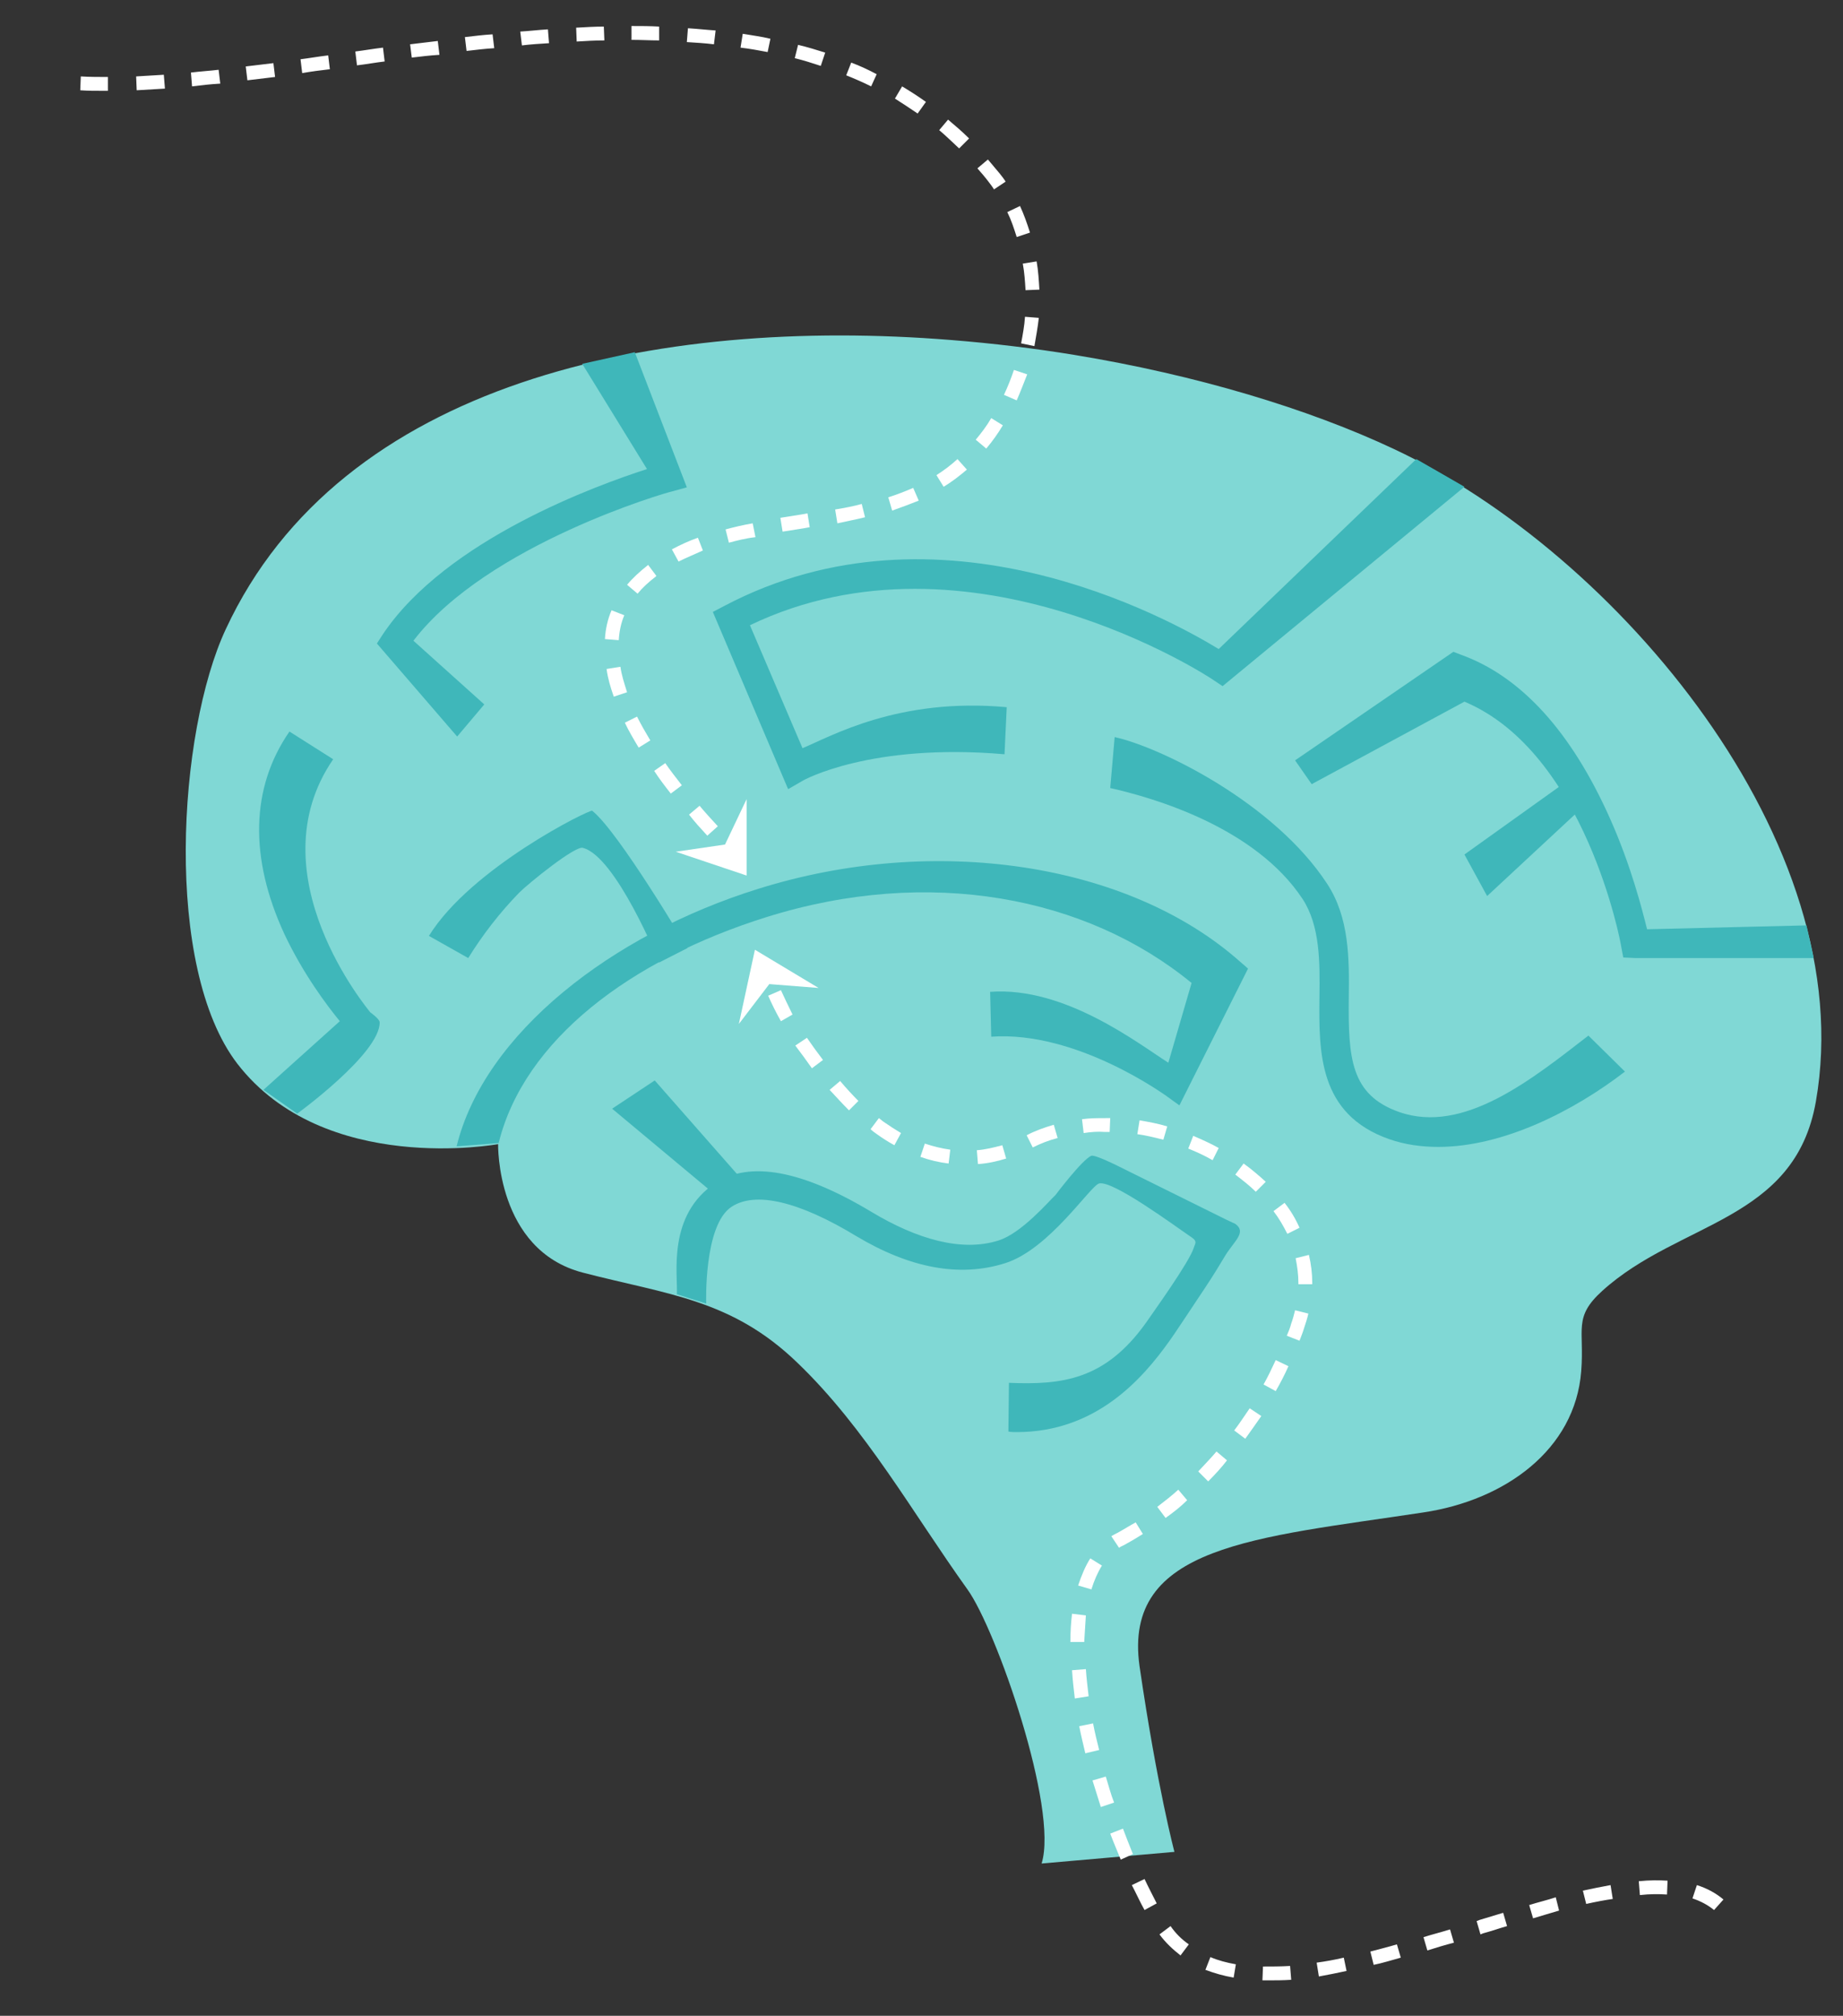 <?xml version="1.0" encoding="utf-8"?>
<!-- Generator: Adobe Illustrator 17.0.0, SVG Export Plug-In . SVG Version: 6.00 Build 0)  -->
<!DOCTYPE svg PUBLIC "-//W3C//DTD SVG 1.1//EN" "http://www.w3.org/Graphics/SVG/1.1/DTD/svg11.dtd">
<svg version="1.1" id="Layer_1" xmlns="http://www.w3.org/2000/svg" xmlns:xlink="http://www.w3.org/1999/xlink" x="0px" y="0px"
	 width="333px" height="364px" viewBox="0 0 333 364" enable-background="new 0 0 333 364" xml:space="preserve">
<rect x="0" y="0" width="333" height="364" fill="#333333" stroke="none"/>
<g>
	<g>
		<g>
			<g>
				<path fill="#80D8D5" d="M212.2,334.4c0,0-3.1-11.6-6.3-33.5c-3.1-21.9,21-23.2,51.3-27.8c14.7-2.2,27.4-11.3,28.5-25.5
					c0.6-7.6-1.5-9.7,3.8-14.5c13.9-12.6,34.8-12.5,38.6-34.2c8.2-46.8-36.1-99-76.2-117.8c-15.5-7.3-35.8-13.4-57.7-17
					c-7.3-1.2-14.8-2.1-22.3-2.7c-53.4-4.3-110.3,7.5-131.1,52.2c-8.7,18.6-11.3,61.1,2.1,78.5C58.6,212.4,90,206.6,90,206.6
					s-0.4,19.1,15.3,23.2c15.4,4,26.9,4.8,38.8,16.3c12.3,11.8,20.8,27.1,30.7,40.9c5.2,7.2,16.5,39.6,13.4,49.5"/>
			</g>
		</g>
		<g>
			<g>
				<g>
					<path fill="#FFFFFF" d="M84.6,218.1"/>
				</g>
			</g>
		</g>
		<g>
			<g>
				<g>
					<path fill="#3FB7BA" d="M90.1,206.4c4.6-18.6,23.8-33.1,48.4-40.8c29.4-9.2,57.8-3.7,76.8,11.9l-4.2,14.4
						c-5.5-3.5-18.7-13.8-32.2-12.8l0.2,8.1c15.4-1.1,31.3,10.5,31.5,10.6l2.5,1.8l12.4-24.7l-1.5-1.3c-20.1-17.8-55.1-23.1-87-13.1
						c-26.4,8.2-49.5,26.1-54.5,46.5L90.1,206.4z"/>
				</g>
			</g>
		</g>
		<g>
			<g>
				<path fill="none" stroke="#E9507E" stroke-width="5" stroke-miterlimit="10" d="M140.9,79.3"/>
			</g>
		</g>
		<g>
			<g>
				<path fill="none" stroke="#E9507E" stroke-width="5" stroke-miterlimit="10" d="M167.2,77.3"/>
			</g>
		</g>
		<g>
			<g>
				<g>
					<path fill="#3FB7BA" d="M82.6,133l4.9-5.8l-12.8-11.5c13.4-17.5,46.2-26.9,46.5-26.9l2.9-0.8l-9.4-24.4l-9.5,2.1l11.7,19
						c-9,2.9-36.2,12.7-47.7,29.8l-1.1,1.7L82.6,133z"/>
				</g>
			</g>
		</g>
		<g>
			<g>
				<g>
					<path fill="#3FB7BA" d="M119.1,173.8l5.1-2.6c0,0-12.4-21-17.2-24.8c-0.4-0.3-21.9,10.3-29.5,22.6l7.1,4
						c2.6-4.2,5.7-8.2,9.2-11.8c1.7-1.7,10.1-8.5,11.5-8.1C111.3,154.6,119.1,173.8,119.1,173.8z"/>
				</g>
			</g>
		</g>
		<g>
			<g>
				<path fill="none" stroke="#E9507E" stroke-width="5" stroke-miterlimit="10" d="M251.9,81"/>
			</g>
		</g>
		<g>
			<g>
				<g>
					<path fill="#3FB7BA" d="M295.5,173h32.2l-1.3-5.9l-28.8,0.7c-0.9-3.6-2.9-11.5-6.7-20c-7-15.7-16.1-25.7-27-29.6l-1.3-0.5
						L234,137.3l3,4.3l27.6-14.9c21.9,9.2,28.3,43.8,28.3,44.1l0.4,2.1L295.5,173z"/>
				</g>
			</g>
		</g>
		<g>
			<g>
				<g>
					<path fill="#3FB7BA" d="M183.7,258.6c14.2,0,22.6-9.4,27.7-16.6c0.6-0.8,3.5-5.2,6.3-9.4c1.6-2.4,2.8-4.4,3.7-5.9
						c1.6-2.6,3.9-4.2,1.8-5.7l-1.5-0.7c-0.2-0.1-19.8-9.8-19.8-9.8s-4-2-4.7-1.8c-1.6,0.6-6.5,7.1-6.5,7.1c-1.1,1-6.1,6.9-10.3,8.2
						c-6.6,2.1-14.7-0.2-23-5.2c-12.5-7.5-21.9-9.2-28.1-5.2c-8.8,5.8-6.8,16.5-7,20.1l5.3,1.7c0,0-0.5-14.2,4.6-17.5
						c4.3-2.8,12.1-1,22.5,5.3c9.7,5.8,18.7,7.5,26.9,4.9c8-2.5,15.4-14,17-14.4c2.5-0.6,13.7,7.7,16.8,9.8c1,0.7,0.5,1.1,0.3,1.8
						c-0.8,2.6-7.3,11.6-8.6,13.5c-7.4,10.4-15.2,11.3-24.8,10.9l-0.1,8.8C182.7,258.6,183.2,258.6,183.7,258.6z"/>
				</g>
			</g>
		</g>
		<g>
			<g>
				<g>
					<path fill="#3FB7BA" d="M142.4,142.5l2.6-1.5c0.1-0.1,12.3-6.9,36.5-4.8l0.4-8.5c-19.6-1.8-31.8,5.3-36.9,7.4l-9.5-22.2
						c39.8-19.1,83.2,9.5,83.6,9.8l1.8,1.2l43.7-36l-8.7-5l-35.7,34.3c-9.2-5.6-50.4-28.3-89.3-7.8l-2.1,1.1L142.4,142.5z"/>
				</g>
			</g>
		</g>
		<g>
			<g>
				<g>
					<polygon fill="#3FB7BA" points="268.7,161.8 287,144.8 283.9,140.5 264.6,154.3 					"/>
				</g>
			</g>
		</g>
		<g>
			<g>
				<g>
					<path fill="#3FB7BA" d="M53.7,201.1c0,0,15-10.9,14.9-16.5c0-0.6-1.7-1.8-1.7-1.8c-0.2-0.3-21-24.9-6.7-45.7l-7.9-5
						c-7,10.1-7.3,22.8-0.9,36.6c3.4,7.2,7.7,12.9,10,15.7l-13.8,12.4L53.7,201.1z"/>
				</g>
			</g>
		</g>
		<g>
			<g>
				<g>
					<path fill="#3FB7BA" d="M259.9,207.1c11.7,0,24.5-6.5,33.7-13.6L287,187c-10.1,7.8-22.5,17.9-34.2,13.8
						c-8.8-3.1-9.2-9.8-9.1-20.6c0.1-7.1,0.1-14.5-3.9-20.6c-9.6-14.7-30.2-24.7-38.4-26.5l-0.8,9.2c7.6,1.7,26.2,7,34.8,20.1
						c3.1,4.8,3.1,11.3,3,17.7c-0.1,9.9-0.2,21.1,12.6,25.6C253.9,206.7,256.8,207.1,259.9,207.1z"/>
				</g>
			</g>
		</g>
		<g>
			<g>
				<g>
					<polygon fill="#3FB7BA" points="130.5,216.8 134.4,213.4 118.3,195.1 110.6,200.2 					"/>
				</g>
			</g>
		</g>
		<g>
			<g>
				<polygon fill="#FFFFFF" points="131,152.5 134.9,144.3 134.9,158.1 122.1,153.8 				"/>
			</g>
		</g>
	</g>
	<g>
		<g>
			<g>
				<path fill="#FFFFFF" d="M229.2,357.6c-0.4,0-0.7,0-1.1,0l0.1-2.5c1.5,0,3.2,0,4.9-0.1l0.2,2.5
					C231.8,357.6,230.5,357.6,229.2,357.6z M222.9,357.1c-1.8-0.3-3.5-0.8-5.1-1.4l0.9-2.3c1.4,0.6,2.9,1,4.6,1.3L222.9,357.1z
					 M238.3,356.9l-0.4-2.5c1.5-0.2,3.2-0.5,4.9-0.9l0.5,2.4C241.5,356.3,239.9,356.6,238.3,356.9z M248.2,354.8l-0.6-2.4
					c1.5-0.4,3.1-0.8,4.8-1.3l0.7,2.4C251.3,354,249.7,354.5,248.2,354.8z M213.3,353.1c-1.4-1.1-2.7-2.3-3.8-3.8l2-1.5
					c0.9,1.3,2,2.4,3.3,3.3L213.3,353.1z M257.9,352.2l-0.7-2.4c1.6-0.5,3.2-0.9,4.8-1.4l0.7,2.4
					C261.1,351.2,259.5,351.7,257.9,352.2z M267.5,349.3l-0.7-2.4l0.5-0.2c1.4-0.4,2.9-0.9,4.3-1.3l0.7,2.4
					c-1.4,0.4-2.8,0.9-4.3,1.3L267.5,349.3z M277,346.4l-0.7-2.4c1.6-0.5,3.3-0.9,4.8-1.4l0.6,2.4
					C280.3,345.4,278.7,345.9,277,346.4z M309.7,344.9c-1.1-0.9-2.4-1.6-3.9-2.1l0.8-2.4c1.9,0.6,3.5,1.5,4.8,2.6L309.7,344.9z
					 M206.8,344.9c-0.8-1.4-1.5-3-2.3-4.5l2.3-1.1c0.7,1.5,1.5,3,2.2,4.4L206.8,344.9z M286.6,343.8l-0.6-2.4c1.8-0.4,3.4-0.7,5-1
					l0.4,2.5C290,343.1,288.4,343.4,286.6,343.8z M296.3,342.2l-0.2-2.5c1.9-0.2,3.6-0.2,5.2-0.1l-0.1,2.5
					C299.7,342,298.1,342,296.3,342.2z M202.5,335.8c-0.6-1.5-1.3-3.1-1.9-4.7l2.3-0.9c0.6,1.6,1.2,3.1,1.8,4.6L202.5,335.8z
					 M198.9,326.3c-0.5-1.6-1-3.2-1.5-4.8l2.4-0.7c0.5,1.6,0.9,3.2,1.5,4.7L198.9,326.3z M196.1,316.6c-0.4-1.7-0.8-3.3-1.1-4.9
					l2.5-0.5c0.3,1.6,0.7,3.2,1.1,4.8L196.1,316.6z M194.2,306.7c-0.2-1.7-0.4-3.4-0.5-5.1l2.5-0.2c0.1,1.6,0.3,3.2,0.5,4.9
					L194.2,306.7z M195.9,296.5l-2.5,0c0-1.8,0.1-3.5,0.3-5.1l2.5,0.3C196.1,293.2,196,294.8,195.9,296.5z M197.2,287l-2.4-0.7
					c0.6-1.8,1.3-3.5,2.2-4.9l2.1,1.3C198.3,284,197.7,285.4,197.2,287z M202.2,279.5l-1.4-2.1c0.3-0.2,0.7-0.4,1.1-0.6
					c1.1-0.6,2.2-1.3,3.3-1.9l1.3,2.1c-1.1,0.7-2.3,1.4-3.4,2C202.7,279.2,202.4,279.3,202.2,279.5z M210.6,274.1l-1.5-2
					c1.3-1,2.6-2,3.8-3.1l1.6,1.9C213.3,272.1,212,273.1,210.6,274.1z M218.3,267.5l-1.8-1.8c1.1-1.2,2.3-2.4,3.3-3.6l1.9,1.6
					C220.7,265,219.5,266.3,218.3,267.5z M225,259.8l-2-1.5c1-1.3,1.9-2.7,2.8-4l2.1,1.4C227,257,226,258.4,225,259.8z M230.5,251.2
					l-2.2-1.2c0.8-1.4,1.5-2.9,2.2-4.4l2.3,1.1C232.1,248.3,231.3,249.8,230.5,251.2z M234.8,242.1l-2.3-0.9
					c0.3-0.7,0.6-1.4,0.8-2.2c0.3-0.8,0.5-1.6,0.7-2.4l2.4,0.6c-0.2,0.9-0.5,1.8-0.8,2.7C235.4,240.6,235.1,241.3,234.8,242.1z
					 M237.1,231.9l-2.5,0l0-0.2c0-1.5-0.2-3-0.5-4.5l2.4-0.6c0.4,1.7,0.6,3.4,0.6,5L237.1,231.9z M232.6,222.8
					c-0.7-1.4-1.5-2.8-2.5-4.1l2-1.5c1.1,1.4,2,2.9,2.7,4.5L232.6,222.8z M226.9,215.2c-1.1-1.1-2.4-2.1-3.7-3.1l1.5-2
					c1.4,1,2.8,2.2,4,3.3L226.9,215.2z M176.7,210.2l-0.2-2.5c1.5-0.1,3.1-0.5,4.6-0.9l0.7,2.4C180.2,209.7,178.4,210.1,176.7,210.2
					z M171.4,210.1c-1.7-0.2-3.4-0.6-5.1-1.2l0.8-2.4c1.5,0.5,3.1,0.9,4.6,1.1L171.4,210.1z M219.1,209.5c-1.4-0.8-2.9-1.5-4.4-2.1
					l0.9-2.3c1.6,0.7,3.2,1.4,4.6,2.2L219.1,209.5z M186.6,207.2l-1.1-2.2c1.5-0.8,3.2-1.4,4.9-1.9l0.7,2.4
					C189.5,205.9,188,206.5,186.6,207.2z M161.6,206.8c-1.1-0.6-2.2-1.3-3.3-2.1c-0.3-0.2-0.7-0.5-1-0.8l1.5-2
					c0.3,0.2,0.6,0.5,0.9,0.7c1,0.7,2.1,1.4,3.1,2L161.6,206.8z M210.2,205.8c-1.6-0.4-3.2-0.8-4.7-1l0.4-2.5c1.7,0.3,3.4,0.6,5,1.1
					L210.2,205.8z M195.8,204.6l-0.3-2.5c1.4-0.2,2.9-0.2,4.3-0.2c0.3,0,0.6,0,0.8,0l-0.1,2.5c-0.3,0-0.6,0-0.9,0
					C198.4,204.3,197.1,204.4,195.8,204.6z M153.4,200.5c-1.1-1.1-2.3-2.4-3.5-3.7l1.9-1.6c1.1,1.3,2.2,2.5,3.3,3.6L153.4,200.5z
					 M146.7,192.9c-1-1.4-2-2.8-3-4.1l2.1-1.4c0.9,1.3,1.9,2.7,2.9,4L146.7,192.9z M141.1,184.4c-0.9-1.6-1.7-3.2-2.3-4.6l2.3-1
					c0.6,1.3,1.3,2.8,2.1,4.4L141.1,184.4z"/>
			</g>
		</g>
		<g>
			<g>
				<polygon fill="#FFFFFF" points="139,177.7 133.5,184.9 136.4,171.5 147.9,178.4 				"/>
			</g>
		</g>
	</g>
	<g>
		<g>
			<path fill="#FFFFFF" d="M127.8,150.9c-1.2-1.3-2.3-2.5-3.3-3.8l1.9-1.6c1,1.2,2.1,2.4,3.3,3.7L127.8,150.9z M121.2,143.3
				c-1.1-1.4-2.1-2.7-3-4.1l2-1.4c0.9,1.3,1.9,2.6,3,4L121.2,143.3z M115.4,135c-0.9-1.5-1.8-3-2.5-4.5l2.2-1.1
				c0.7,1.4,1.5,2.8,2.4,4.3L115.4,135z M110.9,125.8c-0.6-1.7-1.1-3.4-1.3-5l2.5-0.4c0.2,1.5,0.7,3,1.2,4.6L110.9,125.8z
				 M111.8,115.6l-2.5-0.2c0.1-1.8,0.5-3.6,1.2-5.2l2.3,0.9C112.2,112.5,111.9,114,111.8,115.6z M115.2,107.2l-1.9-1.6
				c1-1.2,2.3-2.4,3.7-3.5l0.1-0.1l1.5,2l-0.1,0.1C117.2,105.1,116.1,106.1,115.2,107.2z M122.6,101.4l-1.2-2.2
				c1.5-0.8,3-1.5,4.7-2.1l0.9,2.3C125.5,100.1,124,100.7,122.6,101.4z M131.7,98l-0.6-2.4c1.5-0.4,3.1-0.8,4.9-1.1l0.5,2.5
				C134.7,97.2,133.2,97.6,131.7,98z M141.4,96l-0.4-2.5c1.3-0.2,2.6-0.4,3.8-0.6l1.1-0.2l0.4,2.5l-1.1,0.2
				C143.9,95.6,142.6,95.8,141.4,96z M151.3,94.5l-0.4-2.5c1.8-0.3,3.4-0.6,4.8-1l0.6,2.4C154.7,93.8,153.1,94.1,151.3,94.5z
				 M161.2,92.2l-0.7-2.4c1.6-0.5,3.1-1.1,4.5-1.7l1,2.3C164.5,91,162.9,91.6,161.2,92.2z M170.5,87.9l-1.3-2.1
				c1.4-0.9,2.6-1.8,3.8-2.9l1.7,1.9C173.4,85.9,172,87,170.5,87.9z M178.2,81l-1.9-1.6c1-1.2,2-2.5,2.8-3.9l2.1,1.3
				C180.3,78.3,179.3,79.7,178.2,81z M183.7,72.3l-2.3-1c0.7-1.5,1.3-3,1.8-4.5l2.4,0.8C185,69.1,184.4,70.7,183.7,72.3z
				 M186.9,62.5l-2.4-0.5c0.3-1.6,0.6-3.2,0.7-4.8l2.5,0.2C187.5,59.1,187.2,60.8,186.9,62.5z M185.3,52.4c-0.1-1.6-0.2-3.2-0.5-4.8
				l2.5-0.4c0.3,1.7,0.4,3.4,0.5,5.1L185.3,52.4z M183.7,42.8c-0.5-1.6-1-3.1-1.7-4.5l2.3-1.1c0.7,1.5,1.3,3.2,1.8,4.8L183.7,42.8z
				 M179.6,34.2c-0.3-0.5-0.7-1-1-1.4c-0.6-0.8-1.3-1.6-2-2.4l1.9-1.6c0.7,0.8,1.4,1.7,2.1,2.5c0.4,0.5,0.8,1,1.1,1.5L179.6,34.2z
				 M173.3,26.8c-1.2-1.1-2.4-2.3-3.6-3.3l1.6-1.9c1.3,1.1,2.6,2.2,3.8,3.4L173.3,26.8z M165.8,20.5c-1.3-0.9-2.7-1.8-4.1-2.7
				l1.3-2.2c1.5,0.9,2.9,1.8,4.3,2.8L165.8,20.5z M18.4,16.4c-1.3,0-2.6,0-3.9-0.1l0.1-2.5c1.6,0.1,3.3,0.1,4.9,0.1l0,2.5
				C19.2,16.4,18.8,16.4,18.4,16.4z M24.7,16.3l-0.1-2.5c1.6-0.1,3.2-0.2,5-0.3l0.2,2.5C27.9,16.1,26.3,16.2,24.7,16.3z M34.7,15.6
				l-0.2-2.5c1.6-0.2,3.3-0.3,5-0.5l0.3,2.5C38,15.2,36.3,15.4,34.7,15.6z M157.4,15.6c-1.4-0.7-3-1.4-4.5-2l0.9-2.3
				c1.6,0.6,3.1,1.3,4.6,2.1L157.4,15.6z M44.7,14.5L44.4,12c1.6-0.2,3.3-0.4,5-0.6l0.3,2.5C48,14.1,46.3,14.3,44.7,14.5z
				 M54.6,13.2l-0.3-2.5c1.6-0.2,3.3-0.5,5-0.7l0.3,2.5C57.9,12.7,56.3,12.9,54.6,13.2z M148.3,11.9c-1.5-0.5-3.1-1-4.7-1.4l0.6-2.4
				c1.7,0.4,3.3,0.9,4.9,1.4L148.3,11.9z M64.5,11.8l-0.3-2.5c1.6-0.2,3.3-0.5,5-0.7l0.3,2.5C67.8,11.3,66.2,11.6,64.5,11.8z
				 M74.4,10.4L74.1,8c1.7-0.2,3.3-0.4,5-0.6l0.3,2.5C77.7,10,76.1,10.2,74.4,10.4z M138.7,9.4c-1.6-0.3-3.2-0.6-4.9-0.8l0.4-2.5
				c1.7,0.3,3.4,0.5,5,0.9L138.7,9.4z M84.3,9.2l-0.3-2.5c1.7-0.2,3.3-0.4,5-0.5l0.3,2.5C87.6,8.8,86,9,84.3,9.2z M94.3,8.2L94,5.7
				c1.7-0.1,3.3-0.3,5-0.4l0.2,2.5C97.6,7.9,95.9,8,94.3,8.2z M129,8c-1.6-0.2-3.3-0.3-4.9-0.4l0.2-2.5c1.7,0.1,3.4,0.3,5,0.4L129,8
				z M104.2,7.5L104.1,5c1.7-0.1,3.4-0.2,5-0.2l0.1,2.5C107.5,7.3,105.8,7.4,104.2,7.5z M119.1,7.3c-1.6,0-3.2-0.1-4.9-0.1h-0.1V4.7
				h0.1c1.7,0,3.3,0,4.9,0.1L119.1,7.3z"/>
		</g>
	</g>
</g>
</svg>
